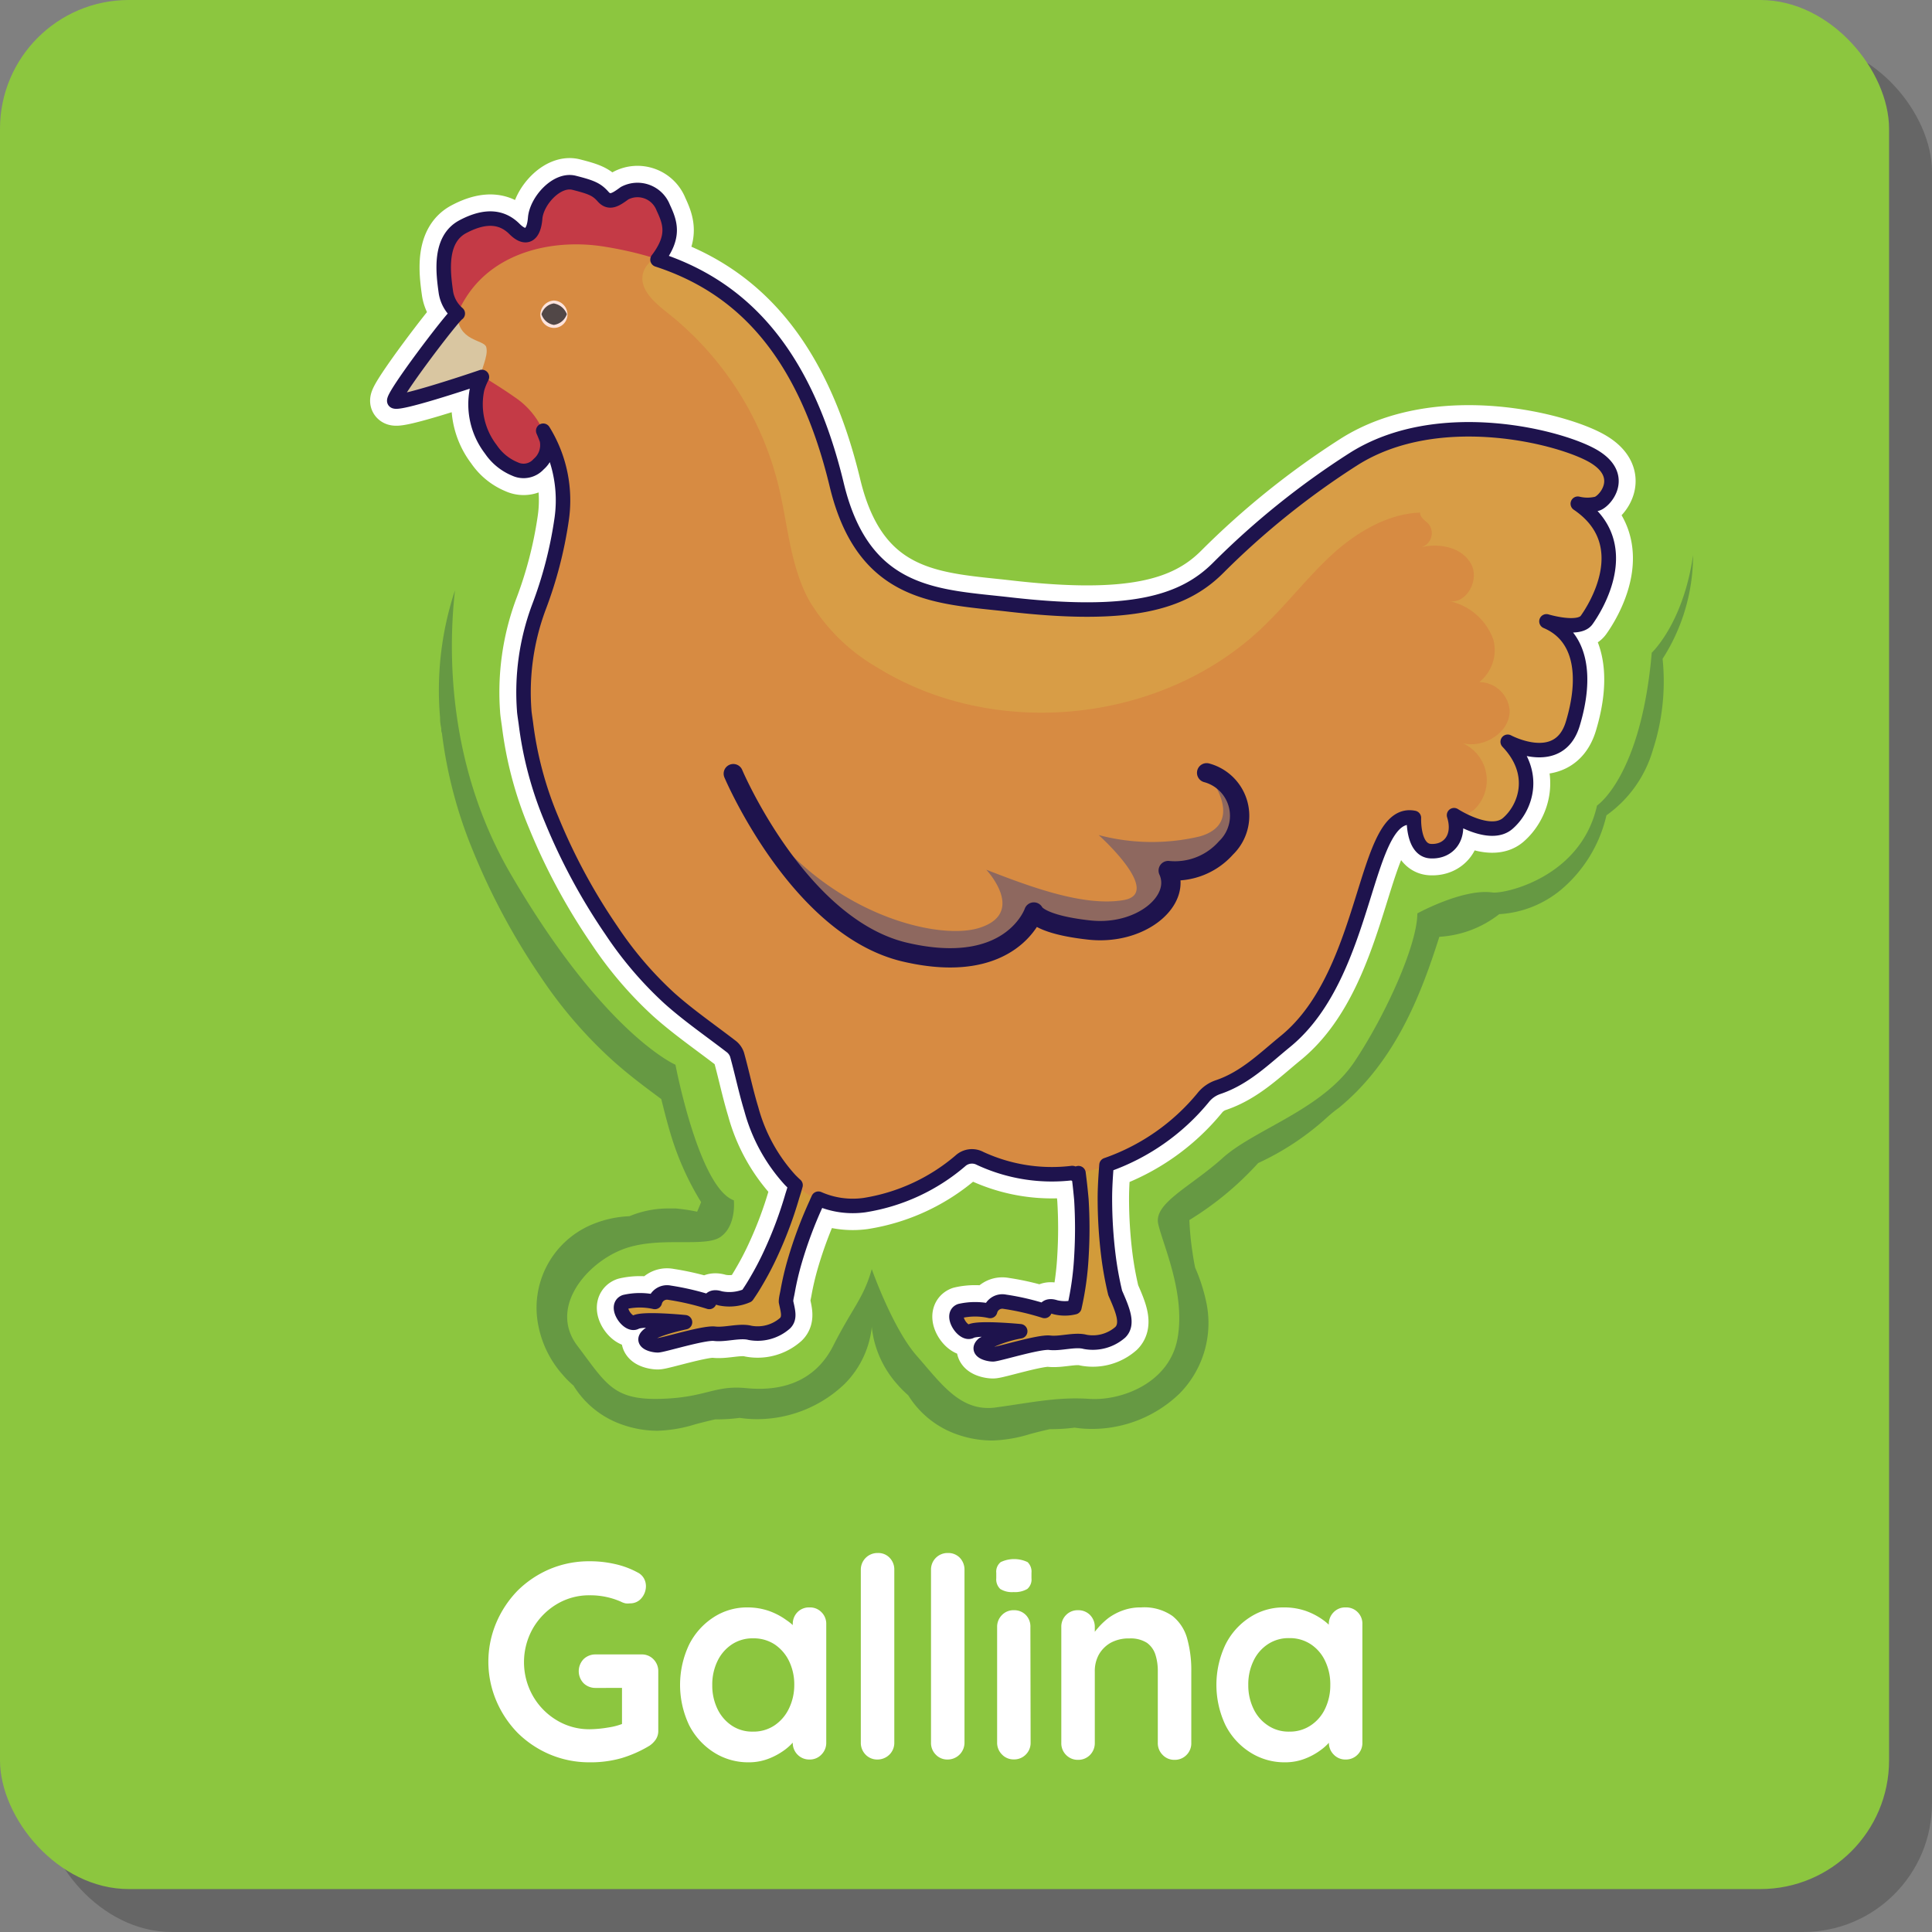 <svg xmlns="http://www.w3.org/2000/svg" viewBox="0 0 180 180"><rect x="0" y="0" width="180" height="180" fill="#808080" stroke="none"/><defs><style>.cls-1{isolation:isolate;}.cls-14,.cls-2{opacity:0.2;}.cls-2{mix-blend-mode:multiply;}.cls-3{fill:#8cc63f;}.cls-11,.cls-16,.cls-4{fill:none;stroke-linecap:round;stroke-linejoin:round;}.cls-4{stroke:#fff;stroke-width:4.5px;}.cls-5{fill:#d29b3a;}.cls-6{fill:#c43a46;}.cls-7{fill:#d78b42;}.cls-8{fill:#fde3dc;}.cls-9{fill:#514747;}.cls-10{fill:#8e685f;}.cls-11,.cls-16{stroke:#1e134d;}.cls-11{stroke-width:1.8px;}.cls-12{fill:#d9c6a1;}.cls-13{fill:#dac688;}.cls-15{fill:#dee455;}.cls-16{stroke-width:1.35px;}.cls-17{fill:#fff;}.cls-18{fill:#002451;opacity:0.27;}</style></defs><title>23</title><g class="cls-1"><g id="Capa_2" data-name="Capa 2"><g id="Layer_1" data-name="Layer 1"><g class="cls-2"><rect x="4" y="4" width="176" height="176" rx="12"/></g><rect class="cls-3" width="176" height="176" rx="12"/><path class="cls-4" d="M147,46.93a3.79,3.79,0,0,0,1.8,0c.77-.25,2.71-2.57-.26-4.38s-14.51-4.82-22.46.24a74.42,74.42,0,0,0-12.59,10.12c-3.29,3.29-8.25,4.69-19.45,3.41-6.57-.76-13.55-.64-16.08-11.13-3.15-13.11-9.44-18.63-16.7-21,1.64-2.16,1.2-3.42.53-4.85A2.57,2.57,0,0,0,58.19,18c-.81.59-1.4,1-2,.32s-1.09-.88-2.7-1.29-3.5,1.69-3.63,3.3-.86,2.07-1.93,1-2.57-1.4-4.81-.21-1.83,4.29-1.58,6.09a3.28,3.28,0,0,0,1.11,2h0c-.51.31-6.17,7.78-5.91,8.16s6.72-1.75,8.16-2.25a6.22,6.22,0,0,0-.44,1.09,6.89,6.89,0,0,0,1.27,5.65,5,5,0,0,0,2.26,1.84,1.88,1.88,0,0,0,2.19-.45,2.35,2.35,0,0,0,.77-2.27c-.1-.29-.22-.57-.34-.85a12.31,12.31,0,0,1,1.7,8.37,38.56,38.56,0,0,1-2.13,8.14,22.67,22.67,0,0,0-1.34,9.55c0,.18.13,1,.16,1.24a33.64,33.64,0,0,0,2.39,8.92,55.44,55.44,0,0,0,5.58,10.34A34.32,34.32,0,0,0,62.36,93c1.8,1.61,3.82,3,5.73,4.47a1.62,1.62,0,0,1,.58.79c.47,1.69.82,3.41,1.33,5.08a15.92,15.92,0,0,0,3.62,6.6c.17.17.33.33.5.48q-.14.51-.3,1a37.78,37.78,0,0,1-2,5.35,28.07,28.07,0,0,1-1.33,2.55c-.27.47-.56.93-.88,1.39a4.19,4.19,0,0,1-2.53.25c-.9-.3-1,.34-1,.34a24.51,24.51,0,0,0-3.69-.86,1.17,1.17,0,0,0-1.38.86,6.31,6.31,0,0,0-2.79,0c-1,.39.3,2.28,1,1.89s4.6,0,4.6,0-2.71.56-3.44,1.21.43.94.9.94,4.3-1.2,5.29-1.08,2.36-.33,3.31-.08a3.87,3.87,0,0,0,3.26-.9c.49-.48.27-1.15.09-2,0-.32.1-.64.16-1a27.08,27.08,0,0,1,.66-2.8,39.54,39.54,0,0,1,2-5.35c.06-.15.13-.3.2-.45a7.93,7.93,0,0,0,4.28.6,18.08,18.08,0,0,0,8.94-4.12,1.6,1.6,0,0,1,1.83-.24,15.86,15.86,0,0,0,8.59,1.37c.1,0,.21.09.31.14h0l.28-.13q.16,1.23.27,2.46a43.57,43.57,0,0,1,0,5.36,27.9,27.9,0,0,1-.65,4.67,3.69,3.69,0,0,1-1.78,0c-.9-.3-1,.35-1,.35a23.21,23.21,0,0,0-3.7-.86,1.17,1.17,0,0,0-1.37.86,6.35,6.35,0,0,0-2.8,0c-.94.38.3,2.27,1,1.89s4.6,0,4.6,0a11.82,11.82,0,0,0-3.44,1.2c-.73.65.43.95.9.95s4.3-1.2,5.29-1.08,2.36-.34,3.31-.08a3.89,3.89,0,0,0,3.27-.9c.77-.78.22-2.07-.48-3.66h0a31.81,31.81,0,0,1-.63-3.46,43.53,43.53,0,0,1-.33-5.35c0-1,.07-2.07.15-3.11a20.25,20.25,0,0,0,9-6.27,3,3,0,0,1,1.44-1c2.48-.85,4.24-2.62,6.25-4.26,7.88-6.45,7.21-21.74,11.95-20.81,0,0-.13,3,1.55,3.1s2.84-1.29,2.19-3.35c0,0,3.35,2.19,5,.77s2.84-4.64,0-7.61c0,0,4.77,2.58,6.06-1.67s.9-8.13-2.45-9.55c0,0,3,.91,3.74-.12S152.52,50.67,147,46.93Z"/><path class="cls-5" d="M81.74,102.17a39.47,39.47,0,0,0-3.18,4.91c-.94,1.68-1.78,3.4-2.55,5.14a39.17,39.17,0,0,0-2,5.36,22.91,22.91,0,0,0-1,5.72l-4.21-1.56a23.07,23.07,0,0,0,3-5,37.78,37.78,0,0,0,2-5.35q.84-2.73,1.43-5.56a39.17,39.17,0,0,0,.79-5.79Z"/><path class="cls-5" d="M73.11,119.66c-.26,1.63.78,2.88,0,3.65a3.87,3.87,0,0,1-3.26.9c-.95-.25-2.33.21-3.31.08s-4.82,1.08-5.29,1.08-1.63-.3-.9-.94,3.44-1.21,3.44-1.21-3.92-.43-4.6,0-1.94-1.5-1-1.89a6.31,6.31,0,0,1,2.79,0,1.17,1.17,0,0,1,1.38-.86,24.51,24.51,0,0,1,3.69.86s.13-.64,1-.34,2.8-.09,3.27-.78A3.07,3.07,0,0,1,71.69,119"/><path class="cls-5" d="M104.47,101a27.66,27.66,0,0,0-1.21,5.39,46.49,46.49,0,0,0-.39,5.37,43.53,43.53,0,0,0,.33,5.35,25.92,25.92,0,0,0,1.18,5.32l-4.48.14a26.48,26.48,0,0,0,.83-5.38,43.57,43.57,0,0,0,0-5.36,46.11,46.11,0,0,0-.73-5.33,28.87,28.87,0,0,0-1.57-5.31Z"/><path class="cls-5" d="M103.84,120.6c.7,1.59,1.25,2.88.48,3.66a3.89,3.89,0,0,1-3.27.9c-1-.26-2.32.2-3.31.08s-4.81,1.08-5.29,1.08-1.63-.3-.9-.95a11.82,11.82,0,0,1,3.44-1.2s-3.91-.43-4.6,0-1.93-1.51-1-1.89a6.35,6.35,0,0,1,2.8,0,1.17,1.17,0,0,1,1.37-.86,23.21,23.21,0,0,1,3.7.86s.13-.65,1-.35a3.74,3.74,0,0,0,3.27-.77c.47-.69,1.2-1.21,1.33-1.16"/><path class="cls-6" d="M43.47,29.76a3.65,3.65,0,0,1-2-2.59c-.25-1.8-.67-4.9,1.58-6.09s3.73-.89,4.81.21,1.8.64,1.93-1,2-3.71,3.63-3.3,2.05.61,2.7,1.29,1.24.27,2-.32a2.57,2.57,0,0,1,3.58,1.32c.83,1.76,1.3,3.25-2,6.49s-13.32,2.64-13.32,2.64"/><path class="cls-7" d="M148.52,42.55c3,1.81,1,4.13.26,4.38a3.79,3.79,0,0,1-1.8,0c5.54,3.74,1.54,9.93.77,11S144,58,144,58c3.35,1.42,3.74,5.29,2.45,9.55s-6.06,1.67-6.06,1.67c2.84,3,1.68,6.19,0,7.61s-5-.77-5-.77c.65,2.06-.52,3.48-2.19,3.35s-1.55-3.1-1.55-3.1c-4.74-.93-4.07,14.36-11.95,20.81-2,1.64-3.77,3.41-6.25,4.26a3,3,0,0,0-1.44,1,19.68,19.68,0,0,1-11.18,6.86,3.53,3.53,0,0,0-.65.26h0c-.1,0-.21-.15-.31-.14A15.86,15.86,0,0,1,91.26,108a1.6,1.6,0,0,0-1.83.24,18.08,18.08,0,0,1-8.94,4.12,7.81,7.81,0,0,1-6.87-2.46,15.92,15.92,0,0,1-3.62-6.6c-.51-1.67-.86-3.39-1.33-5.08a1.62,1.62,0,0,0-.58-.79c-1.91-1.5-3.93-2.86-5.73-4.47a34.32,34.32,0,0,1-5.44-6.33A55.44,55.44,0,0,1,51.34,76.3,33.64,33.64,0,0,1,49,67.38a3.68,3.68,0,0,0-.24-.68h0a2.23,2.23,0,0,0,.08-.56,22.67,22.67,0,0,1,1.34-9.55,38.56,38.56,0,0,0,2.13-8.14c.5-4.12-.62-8.61-4.18-10.67-1.39-.8-2.44-1.25-3.23-2.71-1.31-2.42-4.1-3.3-1.45-7.41,2.76-4.3,8.26-5.41,12.8-4.69,9.31,1.48,17.87,6.15,21.74,22.22C80.47,55.68,87.45,55.56,94,56.32c11.2,1.28,16.16-.12,19.45-3.41a74.42,74.42,0,0,1,12.59-10.12C134,37.73,145.56,40.75,148.52,42.55Z"/><path class="cls-8" d="M52.87,29.28a1.25,1.25,0,0,1-1.27,1.27,1.28,1.28,0,0,1-1.26-1.23A1.34,1.34,0,0,1,51.59,28,1.31,1.31,0,0,1,52.87,29.28Z"/><path class="cls-9" d="M52.81,29.27a1.49,1.49,0,0,1-1.21,1,1.45,1.45,0,0,1-1.15-1,1.41,1.41,0,0,1,1.14-1A1.58,1.58,0,0,1,52.81,29.27Z"/><path class="cls-10" d="M68.32,72.08s6.06,14.31,16,16.63,12-3.74,12-3.74.4,1.16,5.17,1.68,8.64-2.71,7.35-5.54A6.35,6.35,0,0,0,114.22,79a4.15,4.15,0,0,0-1.8-7s3.87,4.64-.65,5.93a19.36,19.36,0,0,1-9.41-.13s6.06,5.42,2.32,6.06-8.82-1.29-12.79-2.83c0,0,3.77,4-.62,5.41S74.38,84.46,68.32,72.08Z"/><path class="cls-11" d="M68.32,72.08s6.06,14.31,16,16.63,12-3.74,12-3.74.4,1.16,5.17,1.68,8.64-2.71,7.35-5.54A6.35,6.35,0,0,0,114.22,79a4.15,4.15,0,0,0-1.8-7"/><path class="cls-6" d="M44.87,35c1.1.69,2.1,1.31,3.08,2a7.37,7.37,0,0,1,2.95,3.93,2.35,2.35,0,0,1-.77,2.27,1.88,1.88,0,0,1-2.19.45,5,5,0,0,1-2.26-1.84,6.89,6.89,0,0,1-1.27-5.65A6.62,6.62,0,0,1,44.87,35Z"/><path class="cls-12" d="M42.6,29.16c0,2.69,2.49,2.45,2.7,3.17.25.88-.62,2.28-.45,2.74-1.43.49-7.91,2.62-8.16,2.25S42.09,29.47,42.6,29.16Z"/><path class="cls-13" d="M135,56l-.2-.06Z"/><g class="cls-14"><path class="cls-15" d="M147,46.93a3.79,3.79,0,0,0,1.8,0c.77-.25,2.71-2.57-.26-4.38s-14.51-4.82-22.46.24a74.42,74.42,0,0,0-12.59,10.12c-3.29,3.29-8.25,4.69-19.45,3.41-6.57-.76-13.55-.64-16.08-11.13C74.76,32,68.4,26.47,61.06,24.11a2.07,2.07,0,0,0-1.15,1.35c-.38,1.47,1.05,2.72,2.25,3.66A29.51,29.51,0,0,1,72.54,45.3c.86,3.56,1.07,7.34,2.8,10.56a17.57,17.57,0,0,0,6.38,6.32c11,6.82,26.51,5.22,35.88-3.7,2.33-2.22,4.3-4.82,6.71-7,2.26-2,5.06-3.62,8-3.72a.31.31,0,0,0,0,.1c.06.43.53.66.82,1a1.37,1.37,0,0,1-.73,2.13c1.71-.42,3.8,0,4.65,1.54S136.57,56.32,135,56a5.59,5.59,0,0,1,4.14,3.62,3.82,3.82,0,0,1-1.32,3.93,2.86,2.86,0,0,1,2.83,2.7c0,2-2.39,3.48-4.37,3a3.77,3.77,0,0,1,1,6.24,3.11,3.11,0,0,0-1.1,1c1.09.56,3.09,1.33,4.26.34,1.68-1.42,2.84-4.64,0-7.61,0,0,4.77,2.58,6.06-1.67s.9-8.13-2.45-9.55c0,0,3,.91,3.74-.12S152.52,50.67,147,46.93Z"/></g><path class="cls-16" d="M147,46.93a3.79,3.79,0,0,0,1.8,0c.77-.25,2.71-2.57-.26-4.38s-14.51-4.82-22.46.24a74.42,74.42,0,0,0-12.59,10.12c-3.29,3.29-8.25,4.69-19.45,3.41-6.57-.76-13.55-.64-16.08-11.13-3.15-13.11-9.44-18.63-16.7-21,1.64-2.16,1.2-3.42.53-4.85A2.57,2.57,0,0,0,58.19,18c-.81.59-1.4,1-2,.32s-1.09-.88-2.7-1.29-3.5,1.69-3.63,3.3-.86,2.07-1.93,1-2.57-1.4-4.81-.21-1.83,4.29-1.58,6.09a3.28,3.28,0,0,0,1.11,2h0c-.51.31-6.17,7.78-5.91,8.16s6.72-1.75,8.16-2.25a6.22,6.22,0,0,0-.44,1.09,6.89,6.89,0,0,0,1.27,5.65,5,5,0,0,0,2.26,1.84,1.88,1.88,0,0,0,2.19-.45,2.35,2.35,0,0,0,.77-2.27c-.1-.29-.22-.57-.34-.85a12.31,12.31,0,0,1,1.7,8.37,38.56,38.56,0,0,1-2.13,8.14,22.67,22.67,0,0,0-1.34,9.55c0,.18.13,1,.16,1.24a33.64,33.64,0,0,0,2.39,8.92,55.44,55.44,0,0,0,5.58,10.34A34.32,34.32,0,0,0,62.36,93c1.8,1.61,3.82,3,5.73,4.47a1.62,1.62,0,0,1,.58.79c.47,1.69.82,3.41,1.33,5.08a15.92,15.92,0,0,0,3.62,6.6c.17.17.33.33.5.48q-.14.51-.3,1a37.78,37.78,0,0,1-2,5.35,28.07,28.07,0,0,1-1.33,2.55c-.27.47-.56.93-.88,1.39a4.19,4.19,0,0,1-2.53.25c-.9-.3-1,.34-1,.34a24.51,24.51,0,0,0-3.69-.86,1.17,1.17,0,0,0-1.38.86,6.31,6.31,0,0,0-2.79,0c-1,.39.3,2.28,1,1.89s4.6,0,4.6,0-2.71.56-3.44,1.21.43.94.9.94,4.3-1.2,5.29-1.08,2.36-.33,3.31-.08a3.87,3.87,0,0,0,3.26-.9c.49-.48.27-1.15.09-2,0-.32.1-.64.16-1a27.08,27.08,0,0,1,.66-2.8,39.54,39.54,0,0,1,2-5.35c.06-.15.13-.3.2-.45a7.93,7.93,0,0,0,4.28.6,18.08,18.08,0,0,0,8.94-4.12,1.6,1.6,0,0,1,1.83-.24,15.86,15.86,0,0,0,8.59,1.37c.1,0,.21.09.31.14h0l.28-.13q.16,1.23.27,2.46a43.57,43.57,0,0,1,0,5.36,27.9,27.9,0,0,1-.65,4.67,3.69,3.69,0,0,1-1.78,0c-.9-.3-1,.35-1,.35a23.21,23.21,0,0,0-3.7-.86,1.17,1.17,0,0,0-1.37.86,6.35,6.35,0,0,0-2.8,0c-.94.38.3,2.27,1,1.89s4.6,0,4.6,0a11.82,11.82,0,0,0-3.44,1.2c-.73.65.43.95.9.95s4.3-1.2,5.29-1.08,2.36-.34,3.31-.08a3.89,3.89,0,0,0,3.27-.9c.77-.78.22-2.07-.48-3.66h0a31.81,31.81,0,0,1-.63-3.46,43.53,43.53,0,0,1-.33-5.35c0-1,.07-2.07.15-3.11a20.25,20.25,0,0,0,9-6.27,3,3,0,0,1,1.44-1c2.48-.85,4.24-2.62,6.25-4.26,7.88-6.45,7.21-21.74,11.95-20.81,0,0-.13,3,1.55,3.1s2.84-1.29,2.19-3.35c0,0,3.35,2.19,5,.77s2.84-4.64,0-7.61c0,0,4.77,2.58,6.06-1.67s.9-8.13-2.45-9.55c0,0,3,.91,3.74-.12S152.52,50.67,147,46.93Z"/><path class="cls-17" d="M54.93,164.19a9.42,9.42,0,0,1-3.69-.73,9.59,9.59,0,0,1-3-2,9.71,9.71,0,0,1-2-3,9.32,9.32,0,0,1,0-7.28,9.75,9.75,0,0,1,2-3,9.59,9.59,0,0,1,3-2,9.41,9.41,0,0,1,3.69-.72,10.31,10.31,0,0,1,2.37.26,8,8,0,0,1,2.1.78,1.37,1.37,0,0,1,.59.55,1.49,1.49,0,0,1,.19.72,1.72,1.72,0,0,1-.41,1.12,1.34,1.34,0,0,1-1.07.49,1.63,1.63,0,0,1-.43,0,1.72,1.72,0,0,1-.43-.16,7.09,7.09,0,0,0-2.91-.59,5.84,5.84,0,0,0-3.08.84,6.3,6.3,0,0,0-2.21,2.26,6.38,6.38,0,0,0,0,6.26,6.25,6.25,0,0,0,2.21,2.27,5.85,5.85,0,0,0,3.08.85,11.12,11.12,0,0,0,1.72-.16,6.17,6.17,0,0,0,1.53-.42l-.23.78v-4.44l.44.39H55.5a1.57,1.57,0,0,1-1.13-.44,1.62,1.62,0,0,1,0-2.24,1.57,1.57,0,0,1,1.13-.44h4.27a1.48,1.48,0,0,1,1.11.45,1.55,1.55,0,0,1,.45,1.13v5.52a1.43,1.43,0,0,1-.25.85,2.24,2.24,0,0,1-.56.55,11.39,11.39,0,0,1-2.61,1.16A10.47,10.47,0,0,1,54.93,164.19Z"/><path class="cls-17" d="M75.42,149.76a1.47,1.47,0,0,1,1.11.44,1.51,1.51,0,0,1,.45,1.14v11a1.54,1.54,0,0,1-.45,1.13,1.48,1.48,0,0,1-1.11.46,1.51,1.51,0,0,1-1.12-.46,1.53,1.53,0,0,1-.44-1.13v-1.27l.57.23a1.42,1.42,0,0,1-.37.82,5,5,0,0,1-1,.95,6.4,6.4,0,0,1-1.47.79,5.05,5.05,0,0,1-1.84.33,5.92,5.92,0,0,1-3.25-.93,6.51,6.51,0,0,1-2.3-2.54,8.77,8.77,0,0,1,0-7.49,6.5,6.5,0,0,1,2.28-2.55,5.68,5.68,0,0,1,3.17-.92,6.08,6.08,0,0,1,2,.33,6.43,6.43,0,0,1,1.63.86A4.82,4.82,0,0,1,74.41,152a1.59,1.59,0,0,1,.38.89l-.93.34v-1.9a1.55,1.55,0,0,1,.44-1.13A1.5,1.5,0,0,1,75.42,149.76Zm-5.26,11.57a3.49,3.49,0,0,0,2-.58,3.93,3.93,0,0,0,1.34-1.56A5,5,0,0,0,74,157a5,5,0,0,0-.48-2.23,3.93,3.93,0,0,0-1.34-1.56,3.56,3.56,0,0,0-2-.57,3.48,3.48,0,0,0-2,.57,3.86,3.86,0,0,0-1.34,1.56,5,5,0,0,0-.48,2.23,5,5,0,0,0,.48,2.21,3.86,3.86,0,0,0,1.34,1.56A3.41,3.41,0,0,0,70.16,161.33Z"/><path class="cls-17" d="M83.32,162.34a1.54,1.54,0,0,1-.45,1.13,1.59,1.59,0,0,1-1.14.46,1.49,1.49,0,0,1-1.09-.46,1.57,1.57,0,0,1-.44-1.13V146.27a1.55,1.55,0,0,1,1.59-1.58,1.44,1.44,0,0,1,1.1.45,1.56,1.56,0,0,1,.43,1.13Z"/><path class="cls-17" d="M89.86,162.34a1.57,1.57,0,0,1-1.59,1.59,1.47,1.47,0,0,1-1.09-.46,1.53,1.53,0,0,1-.44-1.13V146.27a1.54,1.54,0,0,1,1.58-1.58,1.48,1.48,0,0,1,1.11.45,1.6,1.6,0,0,1,.43,1.13Z"/><path class="cls-17" d="M94.44,148.33a2.07,2.07,0,0,1-1.25-.29,1.23,1.23,0,0,1-.37-1v-.5a1.14,1.14,0,0,1,.41-1,2.91,2.91,0,0,1,2.51,0,1.23,1.23,0,0,1,.36,1v.5a1.16,1.16,0,0,1-.39,1A2.27,2.27,0,0,1,94.44,148.33Zm1.58,14a1.53,1.53,0,0,1-.44,1.13,1.51,1.51,0,0,1-1.12.46,1.48,1.48,0,0,1-1.11-.46,1.54,1.54,0,0,1-.45-1.13V151.6a1.54,1.54,0,0,1,.45-1.13,1.48,1.48,0,0,1,1.11-.45,1.5,1.5,0,0,1,1.12.45A1.53,1.53,0,0,1,96,151.6Z"/><path class="cls-17" d="M106.31,149.76a4.57,4.57,0,0,1,2.93.8,4.07,4.07,0,0,1,1.38,2.15,11,11,0,0,1,.37,3v6.66a1.53,1.53,0,0,1-.44,1.13,1.51,1.51,0,0,1-1.12.46,1.48,1.48,0,0,1-1.11-.46,1.54,1.54,0,0,1-.45-1.13v-6.66a4.94,4.94,0,0,0-.22-1.54,2.18,2.18,0,0,0-.79-1.11,2.82,2.82,0,0,0-1.64-.41,3.48,3.48,0,0,0-1.75.41,2.93,2.93,0,0,0-1.1,1.11,3.16,3.16,0,0,0-.37,1.54v6.66a1.57,1.57,0,0,1-.44,1.13,1.52,1.52,0,0,1-1.12.46,1.51,1.51,0,0,1-1.12-.46,1.53,1.53,0,0,1-.44-1.13V151.6a1.53,1.53,0,0,1,.44-1.13,1.5,1.5,0,0,1,1.12-.45,1.52,1.52,0,0,1,1.12.45,1.57,1.57,0,0,1,.44,1.13v1.12l-.39-.08a5.25,5.25,0,0,1,.67-.95,6.83,6.83,0,0,1,1-.95,5.31,5.31,0,0,1,1.36-.71A4.76,4.76,0,0,1,106.31,149.76Z"/><path class="cls-17" d="M125.37,149.76a1.49,1.49,0,0,1,1.12.44,1.51,1.51,0,0,1,.44,1.14v11a1.53,1.53,0,0,1-.44,1.13,1.51,1.51,0,0,1-1.12.46,1.48,1.48,0,0,1-1.11-.46,1.54,1.54,0,0,1-.45-1.13v-1.27l.58.23a1.49,1.49,0,0,1-.37.82,4.76,4.76,0,0,1-1,.95,6.12,6.12,0,0,1-1.46.79,5.05,5.05,0,0,1-1.84.33,5.92,5.92,0,0,1-3.25-.93,6.43,6.43,0,0,1-2.3-2.54,8.77,8.77,0,0,1,0-7.49,6.42,6.42,0,0,1,2.28-2.55,5.68,5.68,0,0,1,3.17-.92,6.12,6.12,0,0,1,2.05.33,6.43,6.43,0,0,1,1.63.86,4.82,4.82,0,0,1,1.06,1.06,1.67,1.67,0,0,1,.38.89l-.94.34v-1.9a1.55,1.55,0,0,1,.45-1.13A1.48,1.48,0,0,1,125.37,149.76Zm-5.25,11.57a3.46,3.46,0,0,0,2-.58,3.78,3.78,0,0,0,1.34-1.56,5,5,0,0,0,.48-2.21,5,5,0,0,0-.48-2.23,3.78,3.78,0,0,0-1.34-1.56,3.53,3.53,0,0,0-2-.57,3.48,3.48,0,0,0-2,.57,3.78,3.78,0,0,0-1.34,1.56,5,5,0,0,0-.48,2.23,5,5,0,0,0,.48,2.21,3.78,3.78,0,0,0,1.34,1.56A3.41,3.41,0,0,0,120.12,161.33Z"/><path class="cls-18" d="M145.48,82.86a12.82,12.82,0,0,0,4.19-6.9A11.32,11.32,0,0,0,154,69.85a20.57,20.57,0,0,0,.9-8.47,17.89,17.89,0,0,0,2.84-9.66c-.91,6.36-3.85,9.09-3.85,9.09-1,11.55-5.1,14.24-5.1,14.24-1.5,6.75-8.69,8.25-9.74,8.1-2.74-.39-7,1.95-7,1.95,0,2.85-2.85,9.29-5.84,13.79s-9.3,6.3-12.3,9-6.44,4.2-6,6.15,2.55,6.45,1.8,10.64-5.25,5.85-8.22,5.65-5.43.35-8.72.8-5.1-2.25-7.35-4.8-4.2-8.09-4.2-8.09c-.75,2.7-1.8,3.6-3.59,7.14s-5.1,4.25-8.1,3.95-3.75.9-8.09,1-5-1.45-7.65-4.95.75-7.59,4.12-8.94,7.72-.15,9.22-1.2,1.24-3.41,1.24-3.41c-3.26-1.17-5.44-12.63-5.44-12.63S56.29,96.34,47.62,81.5C41.68,71.34,41.75,60.67,42.39,55A29.58,29.58,0,0,0,41,66.86c0,.22,0,.46.11,1,0,.17,0,.33.06.42a42.06,42.06,0,0,0,2.9,11A63.07,63.07,0,0,0,50.4,91.05a41.52,41.52,0,0,0,6.71,7.78c1.45,1.3,2.9,2.38,4.3,3.42l.2.15c.25,1,.52,2.09.86,3.22A26.56,26.56,0,0,0,65.32,112c-.12.31-.24.6-.37.89a17.33,17.33,0,0,0-2-.3l-.71,0a9.35,9.35,0,0,0-3.59.72,10.17,10.17,0,0,0-3.41.74,8.4,8.4,0,0,0-5.07,9.52,9.68,9.68,0,0,0,2.26,4.52,9.32,9.32,0,0,0,1,1,8.64,8.64,0,0,0,4.66,3.68,9.9,9.9,0,0,0,3.17.53,13,13,0,0,0,3.51-.6c.46-.12,1.34-.35,1.87-.46h.28a16.55,16.55,0,0,0,2-.14,10.44,10.44,0,0,0,1.59.12,11.81,11.81,0,0,0,8.18-3.28,8.85,8.85,0,0,0,2.54-5.35c0,.32.08.63.14,1A9.59,9.59,0,0,0,83.62,129a10.27,10.27,0,0,0,1,1,8.73,8.73,0,0,0,4.66,3.68,9.94,9.94,0,0,0,3.17.53,13.24,13.24,0,0,0,3.51-.6c.47-.13,1.34-.35,1.87-.46h.29a16.52,16.52,0,0,0,2-.14,10.57,10.57,0,0,0,1.6.12,11.75,11.75,0,0,0,8.17-3.29,9.35,9.35,0,0,0,2.46-8.68,16.63,16.63,0,0,0-1-3.06c-.12-.56-.22-1.19-.33-2s-.17-1.59-.21-2.43a29.21,29.21,0,0,0,6.41-5.31,25.11,25.11,0,0,0,6.51-4.34c.33-.29.65-.55,1-.8,5.38-4.41,7.74-10.82,9.37-15.94a10,10,0,0,0,5.58-2.11A9.91,9.91,0,0,0,145.48,82.86Z"/></g></g></g></svg>